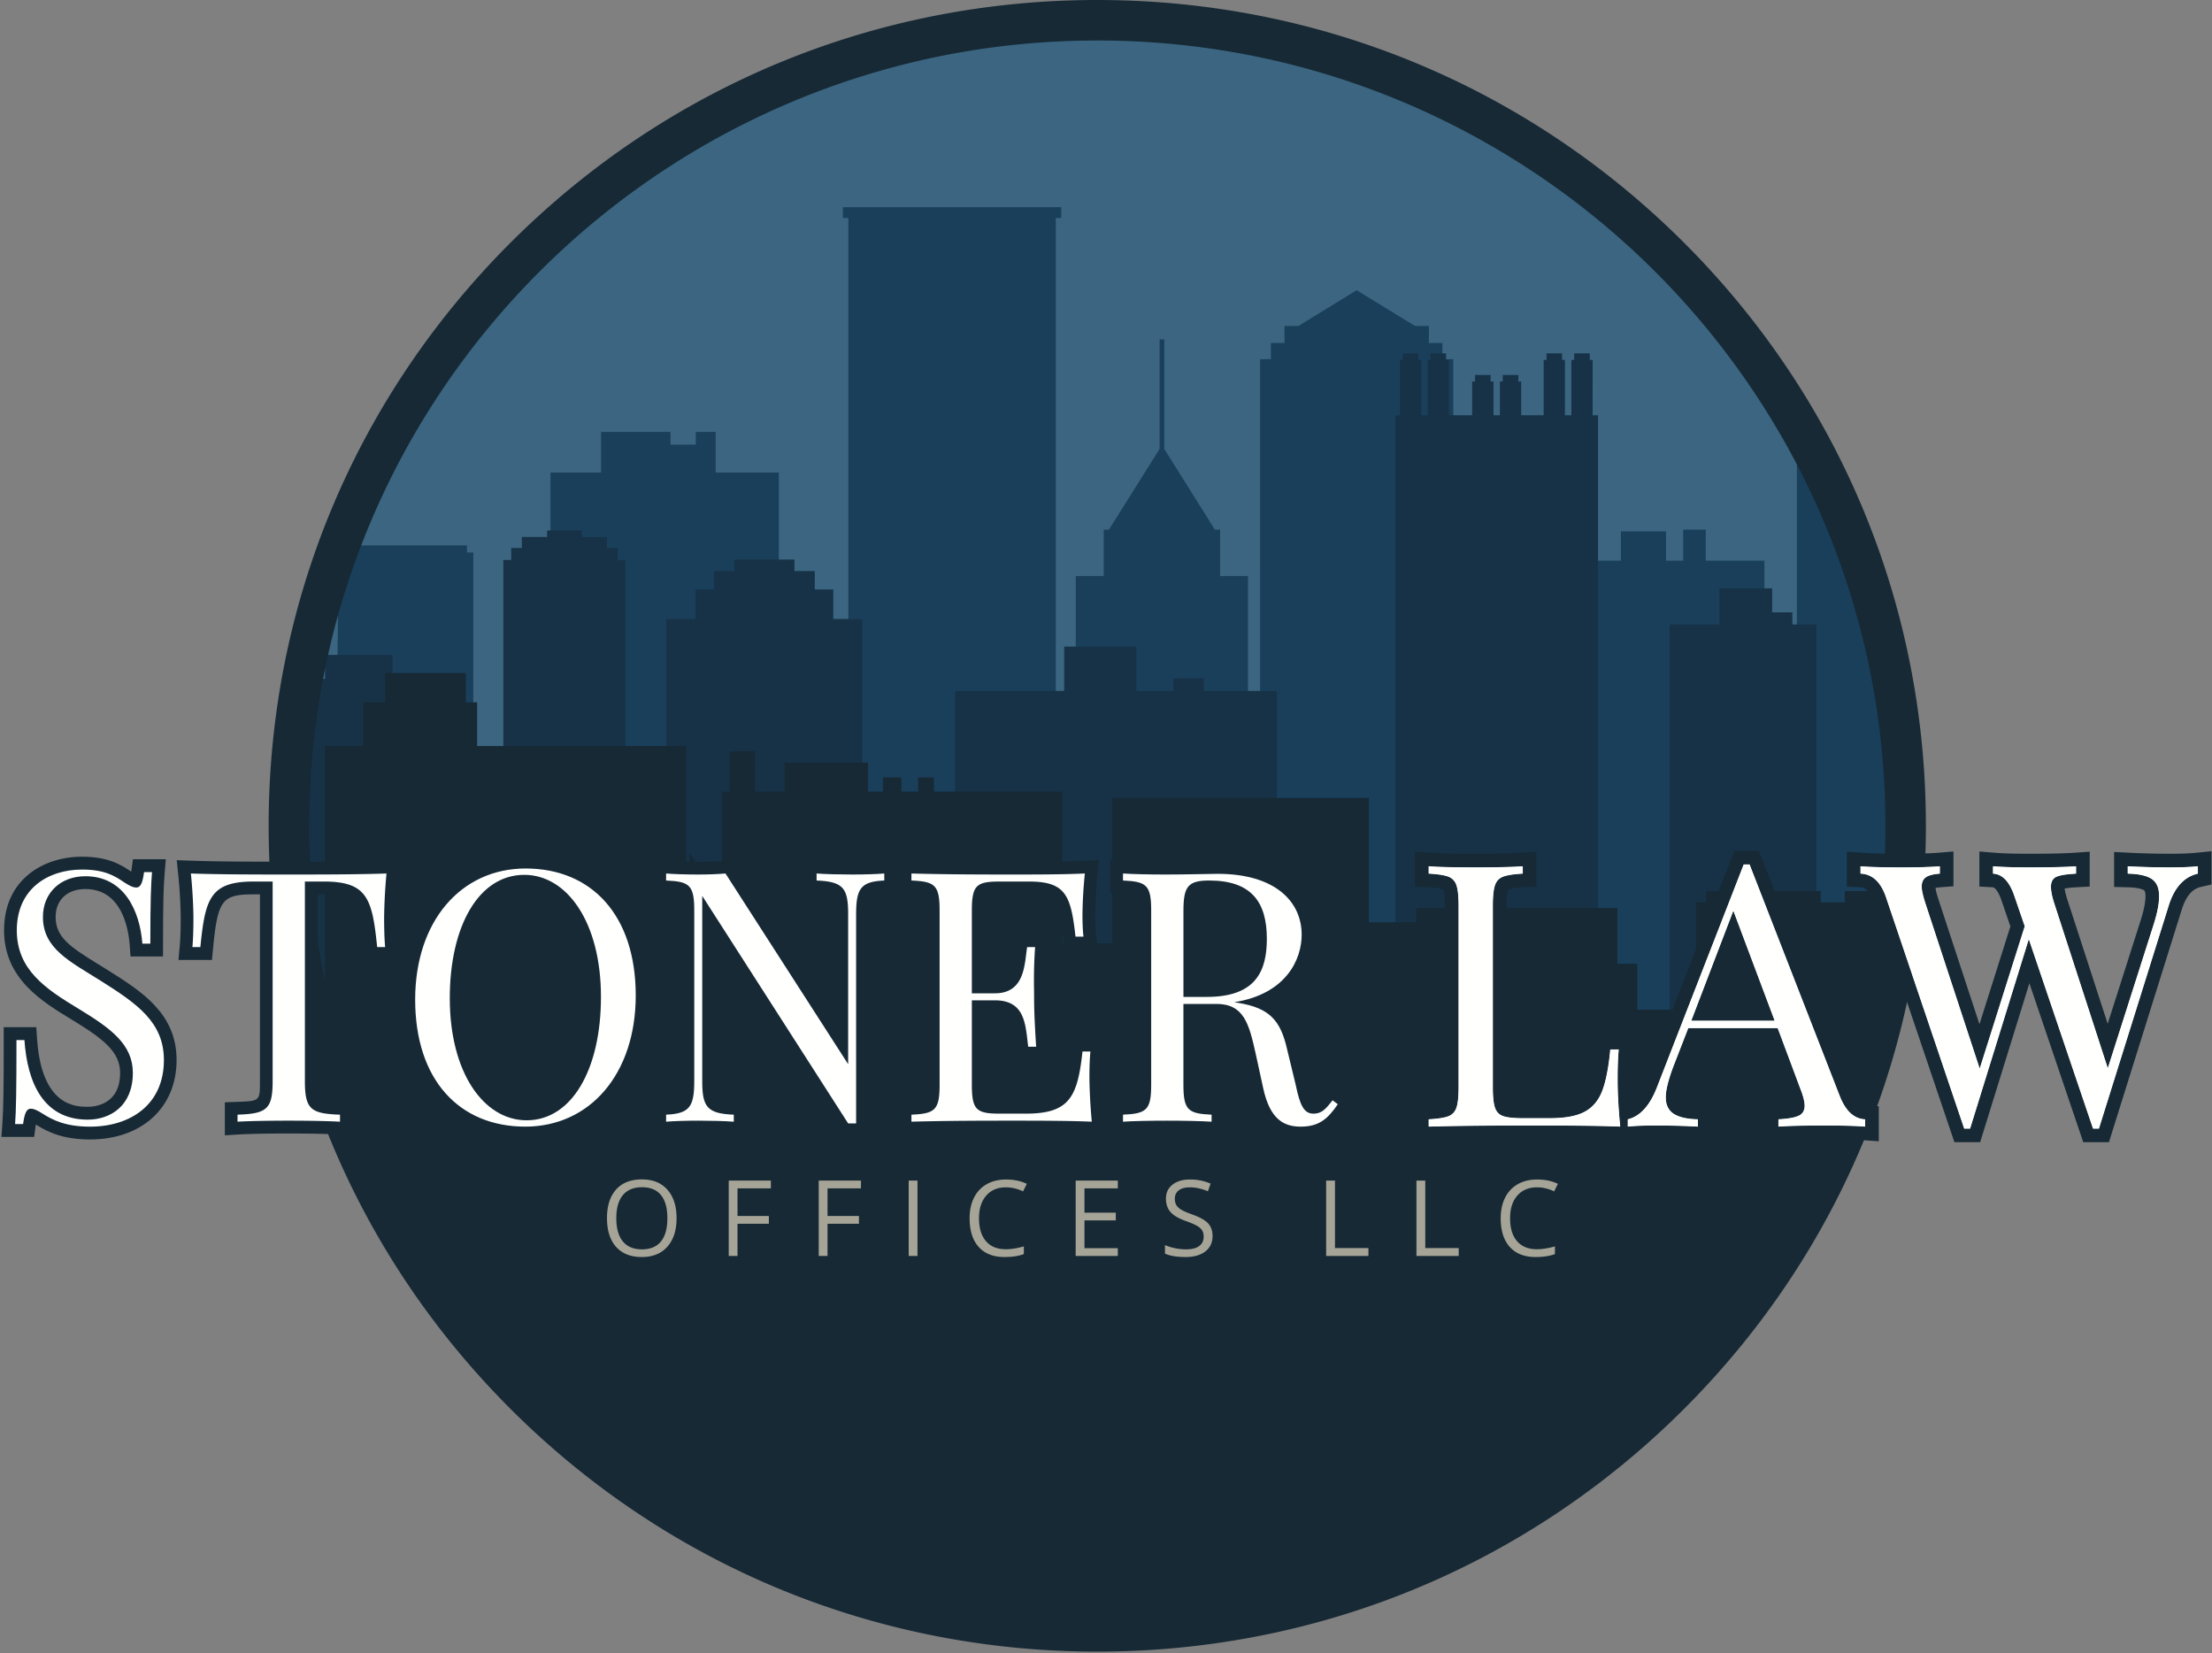 <svg xmlns="http://www.w3.org/2000/svg" xmlns:xlink="http://www.w3.org/1999/xlink" width="186" height="139" viewBox="0 0 186 139"><rect x="0" y="0" width="186" height="139" fill="#808080" stroke="none"/><defs><path id="iiila" d="M293.853 102.147V76.853h67.294v25.294zm63.63-23.22c-1.2 0-2.39-.03-3.569-.092v.618c.931.02 1.604.17 2.018.449.414.278.62.757.62 1.438 0 .66-.165 1.495-.496 2.505l-3.818 11.97-4.47-13.764c-.207-.618-.31-1.113-.31-1.484 0-.433.155-.717.465-.85.31-.135.86-.223 1.646-.264v-.618c-.87.061-2.194.092-3.974.092-1.262 0-2.265-.03-3.01-.092v.618c.807.041 1.417.701 1.83 1.98l.839 2.443-3.787 11.97-4.532-13.795c-.227-.68-.341-1.185-.341-1.515 0-.35.114-.609.341-.774.228-.164.621-.268 1.18-.309v-.618c-.745.061-1.863.092-3.353.092-1.365 0-2.472-.03-3.32-.092v.618c.993.041 1.706.701 2.141 1.98l6.58 19.455h.497l4.935-15.93 5.401 15.93h.497l5.867-18.744c.476-1.526 1.293-2.423 2.452-2.69v-.62c-.621.062-1.397.093-2.328.093zM317.216 91.82l3.536-9.244 3.474 9.244zm4.903-13.139h-.497l-7.296 18.735c-.6 1.546-1.418 2.443-2.453 2.69v.618a24.19 24.19 0 0 1 2.329-.092c1.2 0 2.39.03 3.57.092v-.618c-.91-.02-1.588-.175-2.033-.464-.445-.288-.668-.752-.668-1.39 0-.578.207-1.423.621-2.536l1.273-3.277h7.513l1.894 5.07c.248.618.372 1.103.372 1.453 0 .412-.17.696-.512.85-.341.155-.905.253-1.692.294v.618c.87-.061 2.194-.092 3.974-.092 1.387 0 2.494.03 3.322.092v-.618c-.931-.041-1.645-.7-2.142-1.979zm-19.072.155c-.973.061-2.287.092-3.943.092-1.78 0-3.104-.03-3.973-.092v.618c.745.041 1.288.124 1.63.247.341.124.574.36.698.711.124.35.186.918.186 1.7v15.335c0 .783-.062 1.35-.186 1.7-.124.351-.357.588-.698.712-.342.123-.885.206-1.63.247v.618c2.028-.061 5.029-.092 9.002-.092 3.332 0 5.702.03 7.11.092a40.538 40.538 0 0 1-.218-3.957c0-1.051.03-1.896.093-2.535h-.714c-.145 1.525-.373 2.69-.683 3.494-.31.803-.802 1.386-1.475 1.746-.672.361-1.65.541-2.933.541h-2.266c-.745 0-1.288-.056-1.63-.17a1.068 1.068 0 0 1-.698-.695c-.125-.35-.187-.918-.187-1.7V82.111c0-.784.062-1.35.187-1.7.124-.351.357-.588.698-.712.342-.123.885-.206 1.63-.247z"/><path id="iiilb" d="M335.377 75.48c0 37.406-30.43 67.729-67.97 67.729-37.537 0-67.967-30.323-67.967-67.73 0-37.405 30.43-67.729 67.967-67.729 37.54 0 67.97 30.324 67.97 67.73"/><path id="iiilc" d="M245.877 24.327v-.907h18.356v.907h-.455v69.264h-17.446V24.327zm31.716 30.1h2.352V93.59h-14.487V54.427h2.352v-3.895h.437l4.26-6.786v-9.21h.391v9.21l4.258 6.786h.437zm-42.416-8.699h5.312v47.863h-19.2V45.728h4.249v-3.414h5.844v1.071h2.125v-1.071h1.67zm-20.91 6.724h.532v41.14H202.96l.53-41.14v-.597h10.778zM296.29 36.2h.91V93.59h-16.24V36.2h.91v-1.36h1.138v-1.438h1.18l4.89-2.998 4.894 2.998h1.179v1.438h1.139zm22.14 16.94h4.934v40.451h-15.71v-40.45h3.643v-2.467h3.793v2.466h1.444v-2.608h1.896zm16.394 23.514l-1.902 16.927h-6.827V44.785h1.914l5.48 15.164z"/><path id="iiild" d="M226.037 52.075v-.93h-2.123v-.543h-2.91v.543h-2.123v.93h-.894v1.007h-.662v40.506h10.268V53.082h-.661v-1.007zm-24.145 41.513h6.123V61.065h-5.679v2.016h-1.762l-1.034 16.174zm43.177-38.026h-1.556v-1.55h-1.711v-.968h-5.056v.968h-1.711v1.55h-1.556v2.482h-2.45v35.554h16.49V58.044h-2.45zm80.646 2.941v-1.02h-1.7v-2.019h-4.442v3.04h-4.182v35.094h12.348V58.503zm-49.484 4.54h-2.569v1.046h-3.11v-3.722h-6.068v3.722h-9.178v29.5h27.07v-29.5h-6.145zm32.689-26.78h-.242v-.553h-1.309v.553h-.238v4.65h-.54v-4.65h-.241v-.553h-1.31v.553h-.238v4.65h-1.89v-2.835h-.24v-.552h-1.31v.551h-.238v2.836h-.54v-2.835h-.241v-.552h-1.31v.551h-.24v2.836h-1.96v-4.65h-.238v-.553h-1.311v.553h-.24v4.65h-.539v-4.65h-.239v-.553h-1.309v.553h-.24v4.65h-.385v52.32h17.044v-52.32h-.457z"/><path id="iiile" d="M316.534 26.336C303.374 13.223 285.877 6 267.264 6c-18.609 0-36.106 7.223-49.266 20.336-13.16 13.113-20.408 30.55-20.408 49.096 0 18.546 7.247 35.98 20.408 49.095 13.16 13.114 30.657 20.336 49.267 20.336 18.612 0 36.109-7.222 49.269-20.336 13.16-13.114 20.407-30.55 20.407-49.095 0-18.547-7.247-35.983-20.407-49.096zM267.27 9.404c36.539 0 66.267 29.62 66.267 66.028 0 1.848-.08 3.678-.231 5.488h-3.185v.95h-2.024v-.95h-9.65v.95h-.833v9.02h-4.941v-3.858h-1.669v-4.687H294.09v1.194h-3.989V73.087H268.54v12.224h-4.228V72.553h-10.779v-1.188H252.2v1.188h-1.406v-1.188h-1.55v1.188h-1.248V70.12h-7.029v2.433h-2.501V69.17h-2.114v3.382h-.625v12.462h-3.038v-16.29H215.12v-3.674h-.952v-2.468h-6.79v2.468h-1.846v3.675h-3.216V88.51a65.712 65.712 0 0 1-1.31-13.078c0-36.408 29.727-66.028 66.265-66.028z"/><path id="iiilf" d="M182.574 101.802c-2.263 0-3.53-.604-4.561-1.257l-.016.109-.126.933h-2.751l.082-1.155c.085-1.194.112-2.892.112-6.99v-1.078h2.737l.068 1.005c.387 5.687 3.298 5.687 4.255 5.687.64 0 2.726-.205 2.726-2.85 0-1.716-1.3-2.805-4.032-4.459-2.55-1.543-5.726-3.465-5.726-7.53 0-4.274 3.295-6.187 6.561-6.187 2.252 0 3.341.72 4.133 1.257l.016-.109.125-.933h2.766l-.097 1.168c-.088 1.064-.139 2.375-.139 5.926v1.079h-2.729l-.075-.996c-.108-1.405-.686-4.675-3.728-4.675-1.518 0-2.498.921-2.498 2.348 0 1.692 1.209 2.514 3.528 3.938.286.176.58.356.877.544 2.835 1.786 5.767 3.632 5.767 7.549 0 3.993-2.924 6.676-7.275 6.676zm-5.028-18.419c-.044.26-.066.539-.066.836 0 2.645 1.856 3.967 4.688 5.68 2.774 1.679 5.07 3.312 5.07 6.305 0 .47-.045.905-.13 1.305.379-.63.603-1.416.603-2.384 0-2.452-1.525-3.68-4.762-5.718-.29-.184-.577-.36-.856-.53-2.266-1.393-4.41-2.71-4.547-5.494z"/><path id="iiilg" d="M193.907 101.456v-2.778l1.032-.036c1.92-.068 1.92-.068 1.92-1.758V81.195h-.513c-2.682 0-3.035.467-3.43 4.54l-.095.973h-2.814l.11-1.18c.052-.572.08-1.374.08-2.317 0-.577-.043-2.085-.208-3.656l-.129-1.235 1.23.043c2.407.086 5.76.086 8.208.086 2.43 0 5.76 0 8.166-.086l1.218-.043-.117 1.224a44.58 44.58 0 0 0-.194 3.667c0 .944.028 1.745.08 2.318l.11 1.179h-2.81l-.097-.97c-.416-4.119-.736-4.543-3.431-4.543h-.515v15.689c0 1.69 0 1.69 1.922 1.758l1.031.036v2.77l-1.127-.063c-.932-.051-2.555-.084-4.236-.084-1.842 0-3.394.03-4.256.084l-1.135.07zm5.397-2.312l.622.002c-.235-.553-.348-1.287-.348-2.262V80.605H199v16.279c0 .975-.113 1.71-.347 2.262l.65-.002z"/><path id="iiilh" d="M208.84 90.053c0-7.126 4.259-12.103 10.357-12.103 6.274 0 10.328 4.615 10.328 11.757 0 7.126-4.26 12.103-10.357 12.103-6.274 0-10.328-4.615-10.328-11.757zm10.242-9.413c-3.105 0-5.19 3.736-5.19 9.298 0 5.322 2.266 9.183 5.39 9.183 3.097 0 5.178-3.736 5.178-9.298 0-5.321-2.262-9.183-5.378-9.183zm-6.147 2.598c-1.248 1.715-1.956 4.052-1.956 6.81 0 3.203.867 5.717 2.451 7.367-1.069-1.939-1.68-4.51-1.68-7.482 0-2.598.422-4.872 1.185-6.695zm11.973-.93c1.077 1.943 1.694 4.528 1.694 7.515 0 2.617-.428 4.906-1.2 6.736 1.266-1.72 1.983-4.072 1.983-6.852 0-3.222-.876-5.748-2.477-7.4z"/><path id="iiili" d="M248.066 101.536h-2.32l-10.62-16.554v11.906c0 1.664 0 1.696 1.625 1.759l1.029.038v2.798l-1.156-.095c-.69-.057-1.985-.082-2.895-.082-1.033 0-2.06.032-2.616.082l-1.163.103v-2.8l1.022-.044c1.295-.057 1.346-.059 1.346-1.759v-14.32c0-1.02-.106-1.243-.138-1.287-.056-.042-.296-.128-1.207-.168l-1.023-.045v-2.8l1.163.104c.424.038 1.116.065 1.875.076v-.768l.497.774c.908.003 1.772-.023 2.432-.082l.641-.058 8.7 13.523v-8.966c0-1.665 0-1.697-1.625-1.757l-1.03-.04v-2.798l1.157.096c.694.056 1.987.082 2.895.082 1.03 0 2.057-.032 2.616-.082l1.164-.104v2.8l-1.024.045c-1.295.055-1.345.058-1.345 1.758v18.665zm-13.21-20.945l11.072 17.253v-1.012l-10.47-16.267a28.1 28.1 0 0 1-.601.026z"/><path id="iiilj" d="M267.986 101.445l-1.227-.054c-1.96-.085-4.669-.085-6.646-.085-1.814 0-5.59 0-8.443.086l-1.1.033v-2.733l1.023-.045c.911-.04 1.151-.126 1.214-.175.026-.038.131-.26.131-1.28V82.569c0-1.021-.105-1.243-.138-1.287-.056-.043-.296-.13-1.207-.169l-1.023-.044v-2.734l1.1.033c2.852.086 6.629.086 8.443.086 1.802 0 4.269 0 6.056-.085l1.243-.059-.13 1.248a37.866 37.866 0 0 0-.193 3.37c0 .694.027 1.31.076 1.69l.156 1.217h-2.842l-.106-.96c-.382-3.448-.715-3.674-2.862-3.674h-2.425c-.909 0-1.133.08-1.187.116-.011.026-.113.254-.113 1.252v5.873h.872c1.1 0 1.347-.562 1.572-2.366.026-.219.053-.426.083-.615l.147-.905h2.723l-.078 1.152a37.494 37.494 0 0 0-.097 2.704c0 .283.004.535.007.773.004.22.007.429.007.638 0 .921.028 1.89.17 4.119l.072 1.147h-2.756l-.164-1.368c-.227-2.02-.422-2.532-1.686-2.532h-.872v6.003c0 .997.102 1.225.133 1.27.034.016.258.098 1.167.098h2.14c2.82 0 3.343-.597 3.731-4.261l.103-.964h2.822l-.129 1.196c-.05.469-.08 1.202-.08 2.013 0 .651.052 2.166.195 3.667l.118 1.234zm-13.17-20.86c.183.508.26 1.159.26 1.983v14.615c0 .824-.077 1.474-.26 1.98l1.084-.01c-.177-.503-.251-1.15-.251-1.97V82.568c0-.82.074-1.468.251-1.97l-1.085-.012z"/><path id="iiilk" d="M280.185 97.772l-.643-2.939c-.632-2.842-.969-3.342-2.253-3.342h-1.712v5.7c0 1.02.105 1.243.137 1.287.056.043.296.13 1.208.17l1.024.044v2.77l-1.136-.072c-.812-.051-2.208-.084-3.642-.084-1.578 0-2.913.03-3.665.084l-1.143.08v-2.778l1.023-.045c.912-.04 1.152-.127 1.214-.175.026-.038.133-.26.133-1.28V82.569c0-1.021-.107-1.243-.139-1.287-.056-.042-.296-.129-1.208-.169l-1.023-.044V78.29l1.143.08c1.305.092 4.732.082 6.637.045.549-.01.992-.018 1.264-.018 5.99 0 8.117 3.34 8.117 6.202 0 1.947-.944 4.284-3.405 5.675 1.099.756 1.748 1.925 2.15 3.697l.726 2.993c.233 1.117.396 1.477.48 1.594.15-.008.248-.086.739-.712l.643-.818 2.104 1.573-.587.859c-.995 1.45-2.01 2.35-4.005 2.35-2.214 0-3.58-1.32-4.181-4.038zm.854-5.622c.255.708.425 1.477.589 2.215l.643 2.94c.318 1.444.775 2.006 1.289 2.22-.354-.648-.52-1.446-.652-2.084l-.722-2.973c-.26-1.146-.576-1.854-1.147-2.318zm-7.871 7l.524.001c-.179-.504-.253-1.147-.253-1.96v-6.688l-.571-.092v6.78c0 .813-.074 1.456-.254 1.96l.554-.001zm-.554-18.54c.18.504.254 1.146.254 1.957v7.526l.571-.089v-7.437c0-.757.063-1.418.253-1.96-.354.004-.692.005-1.078.003zm2.963 8.135h.899c3.317 0 3.982-1.46 3.982-3.815 0-2.746-1.06-3.815-3.78-3.815-1.1 0-1.1 0-1.1 1.454zm6.398-6.992c.41.865.617 1.926.617 3.177 0 .972-.123 1.826-.367 2.563a4.22 4.22 0 0 0 1.148-2.894c0-1.192-.492-2.158-1.398-2.846z"/><path id="iiill" d="M185.472 80.203c.471.302.728.417.999.417.37 0 .527-.446.642-1.295h.67c-.085 1.036-.142 2.303-.142 6.016h-.67c-.215-2.807-1.556-5.67-4.794-5.67-2.083 0-3.567 1.396-3.567 3.425 0 2.677 2.283 3.742 4.908 5.397 3.038 1.915 5.264 3.469 5.264 6.635 0 3.741-2.81 5.598-6.206 5.598-2.068 0-3.154-.561-3.994-1.094-.471-.302-.757-.417-1-.417-.37 0-.527.447-.641 1.295h-.671c.086-1.209.115-2.907.115-7.066h.67c.243 3.57 1.584 6.692 5.322 6.692 1.896 0 3.794-1.152 3.794-3.93 0-2.388-1.84-3.74-4.55-5.382-2.783-1.683-5.208-3.281-5.208-6.605 0-3.483 2.61-5.109 5.493-5.109 1.926 0 2.782.56 3.566 1.093"/><path id="iiilm" d="M207.3 83.21c0 .951.028 1.8.085 2.419h-.67c-.414-4.102-.842-5.513-4.495-5.513h-1.583v16.767c0 2.39.5 2.75 2.953 2.836v.59c-1.027-.058-2.71-.087-4.294-.087-1.755 0-3.395.03-4.323.086v-.59c2.454-.086 2.953-.445 2.953-2.835V80.116h-1.583c-3.652 0-4.095 1.41-4.494 5.513h-.67c.057-.62.085-1.468.085-2.418 0-.735-.057-2.274-.214-3.771 2.425.087 5.85.087 8.246.087 2.397 0 5.778 0 8.203-.087a45.418 45.418 0 0 0-.2 3.77"/><path id="iiiln" d="M228.457 89.7c0 6.59-3.852 11.023-9.288 11.023-5.55 0-9.259-3.929-9.259-10.678 0-6.592 3.852-11.025 9.288-11.025 5.55 0 9.259 3.929 9.259 10.68zm-15.636.23c0 6.274 2.867 10.261 6.462 10.261 3.795 0 6.25-4.274 6.25-10.376 0-6.275-2.854-10.261-6.45-10.261-3.809 0-6.262 4.274-6.262 10.376z"/><path id="iiilo" d="M249.357 80.03c-1.983.086-2.369.676-2.369 2.835v17.588h-.67l-12.27-19.128v15.558c0 2.16.386 2.75 2.654 2.836v.59c-.7-.058-1.983-.087-2.982-.087-.984 0-2.068.03-2.71.086v-.59c1.983-.086 2.368-.676 2.368-2.835v-14.32c0-2.145-.385-2.447-2.368-2.532v-.591c.642.057 1.726.087 2.71.087.856 0 1.641-.03 2.283-.087l10.315 16.033V82.865c0-2.159-.371-2.749-2.654-2.834v-.591c.7.057 1.983.087 2.982.087.985 0 2.069-.03 2.71-.087v.59"/><path id="iiilp" d="M266.805 100.308c-1.983-.086-4.736-.086-6.69-.086-1.755 0-5.608 0-8.475.086v-.59c1.983-.086 2.368-.388 2.368-2.532V82.563c0-2.145-.385-2.447-2.368-2.532v-.591c2.867.087 6.72.087 8.474.087 1.784 0 4.294 0 6.107-.087a38.744 38.744 0 0 0-.2 3.483c0 .705.028 1.381.086 1.828h-.672c-.385-3.483-.828-4.635-3.923-4.635h-2.425c-1.983 0-2.368.302-2.368 2.447v6.951h1.94c2.54 0 2.482-2.475 2.71-3.885h.67a38.8 38.8 0 0 0-.098 2.777c0 .548.013.979.013 1.411 0 .964.03 1.942.172 4.188h-.67c-.229-1.885-.257-3.9-2.797-3.9h-1.94v7.081c0 2.144.385 2.446 2.368 2.446h2.14c3.652 0 4.38-1.324 4.794-5.224h.67c-.057.533-.085 1.31-.085 2.13 0 .734.057 2.274.2 3.77"/><path id="iiilq" d="M287.492 98.84c-.827 1.209-1.556 1.885-3.125 1.885-1.47 0-2.581-.676-3.14-3.194l-.64-2.936c-.558-2.505-.984-4.188-3.297-4.188h-2.78v6.779c0 2.144.385 2.446 2.368 2.533v.59c-.899-.058-2.369-.087-3.709-.087-1.513 0-2.926.03-3.739.086v-.59c1.984-.086 2.37-.388 2.37-2.532V82.563c0-2.145-.386-2.447-2.37-2.532v-.591c.813.057 2.282.087 3.566.087 1.84 0 3.71-.058 4.409-.058 4.708 0 7.048 2.245 7.048 5.124 0 2.043-1.271 4.979-5.68 5.67l.36.057c2.595.433 3.536 1.44 4.092 3.886l.728 3.007c.356 1.714.686 2.42 1.5 2.42.712 0 1.055-.432 1.597-1.123l.442.33zm-12.98-16.277v7.254h1.966c4.135 0 5.047-2.187 5.047-4.893 0-3.094-1.312-4.893-4.846-4.893-1.782 0-2.167.503-2.167 2.532z"/><path id="iiilr" d="M357.484 78.927c.93 0 1.707-.03 2.328-.092v.618c-1.16.268-1.976 1.165-2.452 2.691l-5.867 18.744h-.497l-5.4-15.93-4.936 15.93h-.497l-6.58-19.455c-.435-1.279-1.148-1.939-2.142-1.98v-.618c.849.061 1.956.092 3.321.092 1.49 0 2.608-.03 3.353-.092v.618c-.559.041-.952.145-1.18.31-.227.164-.341.422-.341.773 0 .33.114.835.341 1.515l4.532 13.795 3.787-11.97-.838-2.443c-.414-1.279-1.024-1.939-1.831-1.98v-.618c.745.061 1.748.092 3.01.092 1.78 0 3.104-.03 3.974-.092v.618c-.787.041-1.335.13-1.646.263-.31.134-.465.418-.465.85 0 .372.103.867.31 1.485l4.47 13.764 3.818-11.97c.331-1.01.497-1.845.497-2.505 0-.68-.207-1.16-.621-1.438-.414-.279-1.087-.428-2.018-.449v-.618c1.18.061 2.37.092 3.57.092zm-33.26 12.892l-3.473-9.244-3.536 9.244zm5.469 6.307c.497 1.278 1.21 1.938 2.142 1.98v.617c-.828-.061-1.935-.092-3.322-.092-1.78 0-3.105.03-3.974.092v-.618c.787-.041 1.35-.139 1.692-.294.342-.154.512-.438.512-.85 0-.35-.124-.835-.372-1.453l-1.894-5.07h-7.513l-1.273 3.277c-.414 1.113-.62 1.958-.62 2.535 0 .639.222 1.103.667 1.391.445.289 1.122.443 2.033.464v.618a68.209 68.209 0 0 0-3.57-.092c-.932 0-1.708.03-2.329.092v-.618c1.035-.247 1.853-1.144 2.453-2.69l7.296-18.735h.497zm-26.647-18.673c-.745.041-1.288.124-1.63.247-.341.124-.574.36-.698.711-.125.35-.187.918-.187 1.7v15.335c0 .783.062 1.35.187 1.7.124.351.357.583.698.696.342.114.885.17 1.63.17h2.266c1.283 0 2.26-.18 2.933-.54.673-.361 1.165-.944 1.475-1.747.31-.804.538-1.969.683-3.494h.714c-.062.639-.093 1.484-.093 2.535 0 1.175.072 2.494.217 3.957-1.407-.061-3.777-.092-7.109-.092-3.973 0-6.974.03-9.002.092v-.618c.745-.041 1.288-.124 1.63-.247.341-.124.574-.36.698-.711.124-.35.186-.918.186-1.7V82.111c0-.784-.062-1.35-.186-1.7a1.114 1.114 0 0 0-.698-.712c-.342-.123-.885-.206-1.63-.247v-.618c.87.061 2.194.092 3.973.092 1.656 0 2.97-.03 3.943-.092z"/><path id="iiilt" d="M305.685 106.166l.313-.633c-.499-.243-1.082-.364-1.749-.364-.626 0-1.17.133-1.633.399a2.634 2.634 0 0 0-1.06 1.136c-.246.491-.368 1.064-.368 1.717 0 1.044.254 1.85.763 2.416.509.567 1.231.85 2.168.85.647 0 1.19-.082 1.63-.247v-.646c-.567.159-1.073.238-1.517.238-.722 0-1.278-.226-1.668-.678-.39-.453-.585-1.094-.585-1.924 0-.807.202-1.442.607-1.906.404-.464.956-.696 1.655-.696.481 0 .962.113 1.444.338zm-8.026 5.434v-.667h-2.813v-5.673h-.742v6.34zm-7.592 0v-.667h-2.813v-5.673h-.742v6.34zm-13.483-2.745c-.251-.272-.71-.526-1.377-.763-.397-.142-.692-.271-.885-.388a1.145 1.145 0 0 1-.41-.386 1.068 1.068 0 0 1-.123-.54c0-.298.11-.53.331-.699.22-.167.526-.251.918-.251.495 0 1.006.11 1.53.33l.231-.642a4.317 4.317 0 0 0-1.744-.347c-.606 0-1.093.144-1.461.433-.369.29-.553.678-.553 1.167 0 .466.127.843.38 1.132.255.29.677.54 1.269.75.423.15.738.285.946.404.207.118.355.248.443.388.089.14.133.32.133.54 0 .332-.125.592-.374.778-.25.187-.62.28-1.114.28-.301 0-.605-.032-.913-.095a4.59 4.59 0 0 1-.852-.26v.71c.406.194.986.291 1.74.291.695 0 1.246-.156 1.652-.468.406-.313.609-.748.609-1.306 0-.433-.125-.786-.376-1.058zm-7.59 2.086h-2.805v-2.333h2.635v-.65h-2.635v-2.043h2.805v-.655h-3.545v6.34h3.545zm-7.966-4.775l.313-.633c-.499-.243-1.082-.364-1.749-.364-.626 0-1.17.133-1.633.399a2.634 2.634 0 0 0-1.061 1.136c-.245.491-.367 1.064-.367 1.717 0 1.044.254 1.85.763 2.416.509.567 1.231.85 2.168.85.646 0 1.19-.082 1.63-.247v-.646c-.568.159-1.073.238-1.517.238-.722 0-1.278-.226-1.668-.678-.39-.453-.585-1.094-.585-1.924 0-.807.202-1.442.607-1.906.404-.464.956-.696 1.655-.696.48 0 .962.113 1.444.338zm-8.88 5.434v-6.34h-.74v6.34zm-7.564-2.71h2.643v-.655h-2.643v-2.32h2.813v-.655h-3.554v6.34h.741zm-7.568 0h2.635v-.655h-2.635v-2.32h2.805v-.655h-3.545v6.34h.74zm-9.642-2.405c.368-.444.905-.666 1.611-.666.703 0 1.234.22 1.593.662.36.44.539 1.087.539 1.94 0 .862-.18 1.514-.54 1.956-.361.443-.894.664-1.6.664-.701 0-1.235-.222-1.603-.666-.367-.444-.551-1.095-.551-1.954 0-.847.184-1.492.551-1.936zm3.746-.458c-.513-.578-1.227-.867-2.14-.867-.94 0-1.664.284-2.175.852-.51.568-.765 1.369-.765 2.4 0 1.042.254 1.848.763 2.419.51.57 1.232.856 2.168.856.917 0 1.632-.29 2.147-.872.514-.58.772-1.379.772-2.394 0-1.017-.257-1.815-.77-2.394z"/><clipPath id="iiils"><use fill="#fff" xlink:href="#iiila"/></clipPath></defs><g><g transform="translate(-175 -6)"><g><g><use fill="#3b6580" xlink:href="#iiilb"/></g><g><use fill="#1a3f5b" xlink:href="#iiilc"/></g><g><use fill="#173247" xlink:href="#iiild"/></g><g><use fill="#162935" xlink:href="#iiile"/></g><g><g><g><g><use fill="#162935" xlink:href="#iiilf"/></g><g><use fill="#162935" xlink:href="#iiilg"/></g><g><use fill="#162935" xlink:href="#iiilh"/></g><g><use fill="#162935" xlink:href="#iiili"/></g><g><use fill="#162935" xlink:href="#iiilj"/></g><g><use fill="#162935" xlink:href="#iiilk"/></g><g><use fill="#fffffe" xlink:href="#iiill"/></g><g><use fill="#fffffe" xlink:href="#iiilm"/></g><g><use fill="#fffffe" xlink:href="#iiiln"/></g><g><use fill="#fffffe" xlink:href="#iiilo"/></g><g><use fill="#fffffe" xlink:href="#iiilp"/></g><g><use fill="#fffffe" xlink:href="#iiilq"/></g></g><g><g><use fill="#fffffe" xlink:href="#iiilr"/><use fill="#fff" fill-opacity="0" stroke="#162935" stroke-miterlimit="50" stroke-width="2.29" clip-path="url(&quot;#iiils&quot;)" xlink:href="#iiilr"/></g><g><use fill="#fffffe" xlink:href="#iiilr"/></g></g></g></g></g><g><use fill="#a6a496" xlink:href="#iiilt"/></g></g></g></svg>